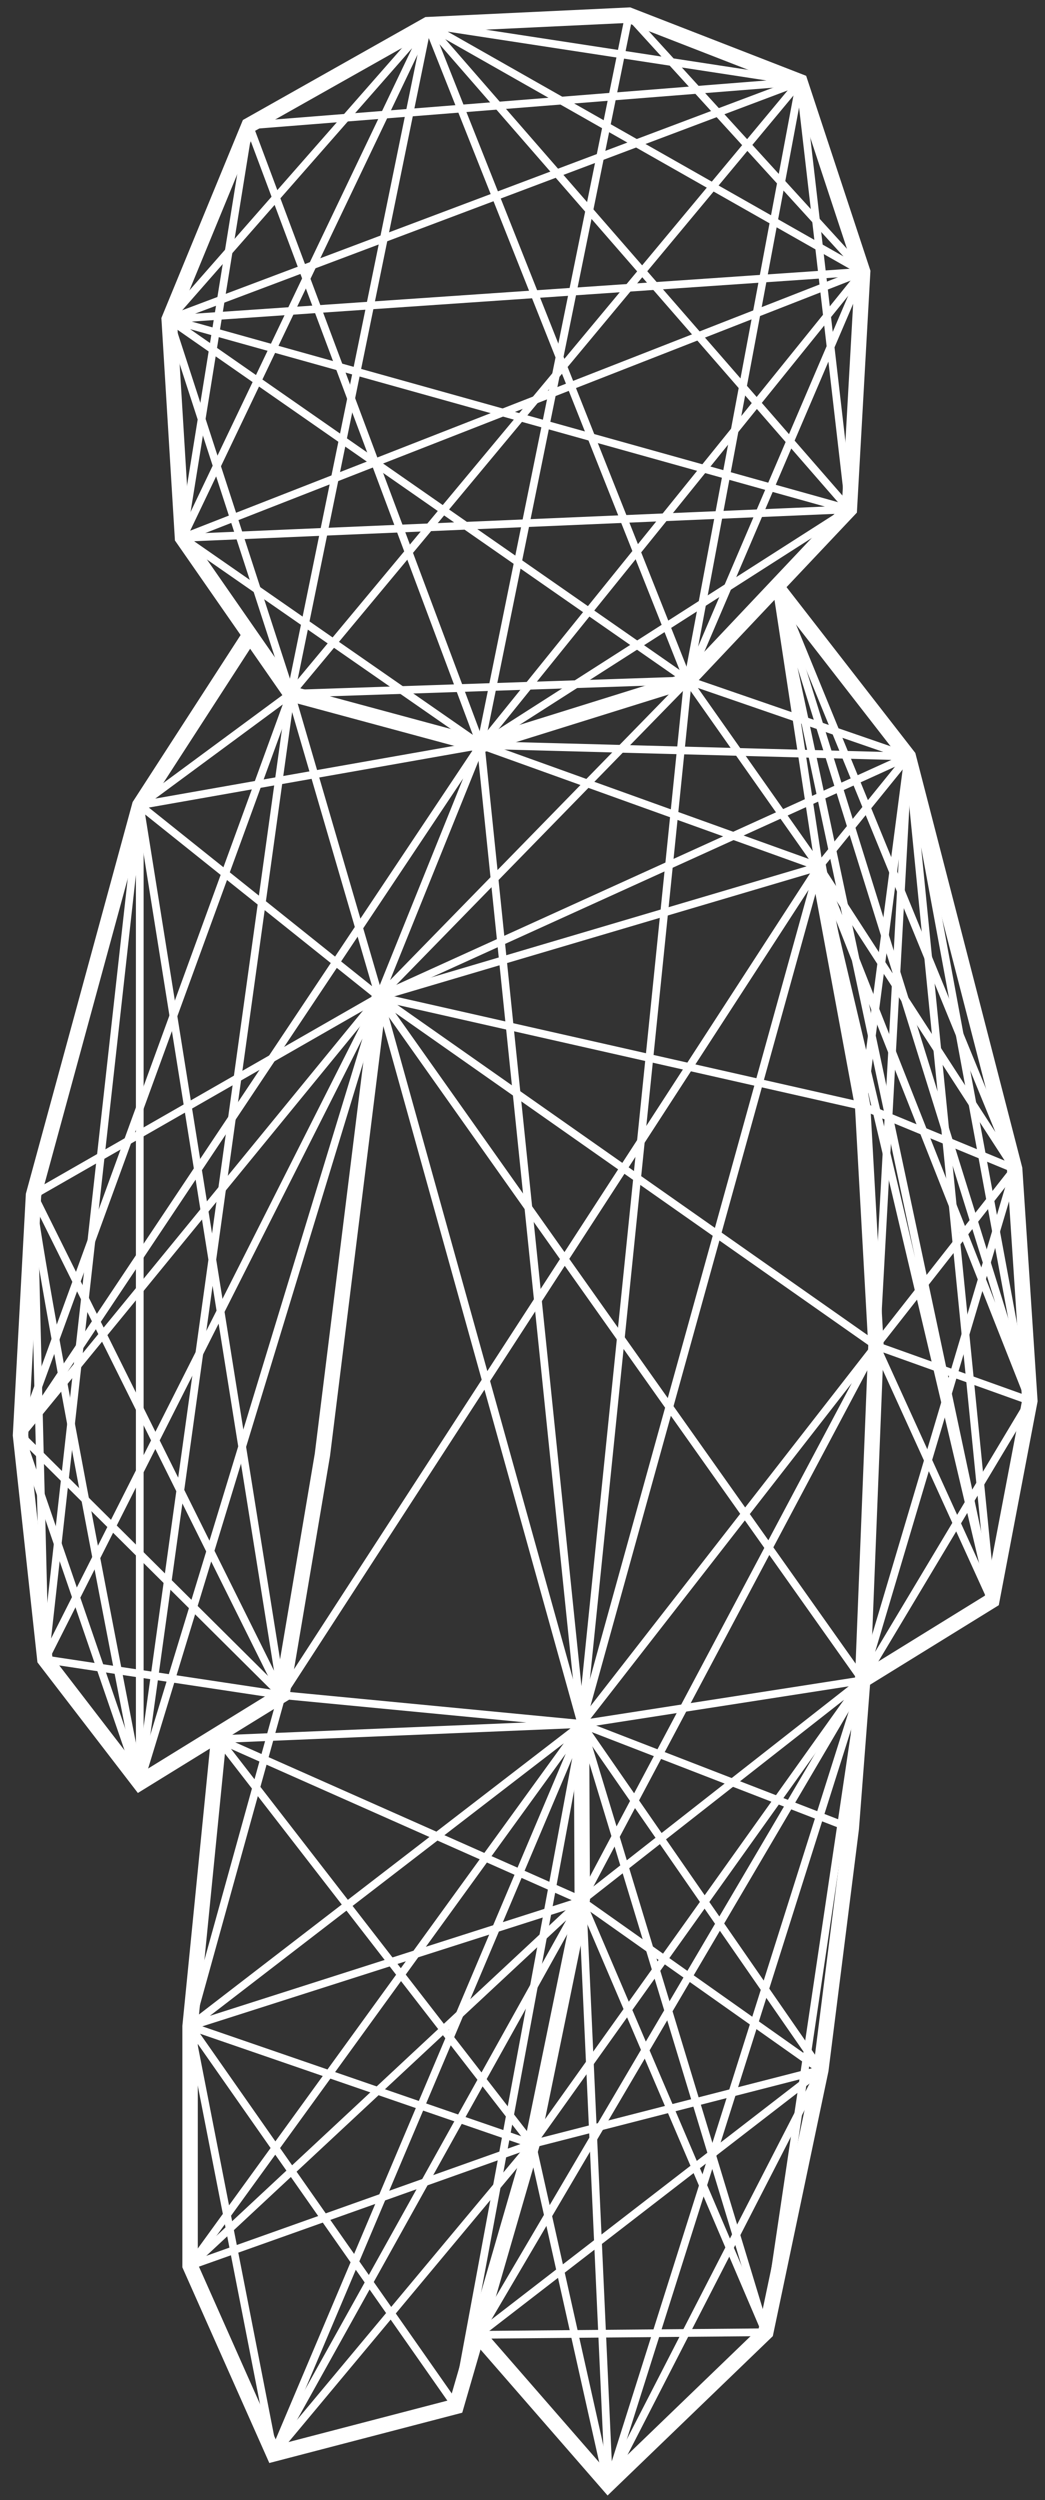 <svg width="69" height="165" viewBox="0 0 69 165" fill="none" xmlns="http://www.w3.org/2000/svg">
<rect x="0" y="0" width="69" height="165" fill="#333333" stroke="none"/>
<path d="M31.745 49.172L45.419 44.906L56.081 33.617L56.96 17.935L52.821 5.391L41.529 1L28.233 1.628L16.441 8.277L11.171 21.073L12.05 35.497L19.2 45.785L31.745 49.172Z" stroke="white" stroke-width="1.018" stroke-miterlimit="10"/>
<path d="M54.008 57.08L56.96 73.007L57.839 88.814L56.96 110.891L65.49 105.624L68 92.45L66.996 77.146L59.971 49.924L51.263 38.717" stroke="white" stroke-width="1.018" stroke-miterlimit="10"/>
<path d="M56.96 110.892L56.208 120.676L54.2 136.61L50.562 153.921L40.15 163.957L31.557 154.092" stroke="white" stroke-width="1.018" stroke-miterlimit="10"/>
<path d="M14.434 114.781L12.551 133.724V149.53L18.072 161.95L30.113 158.812L35.132 141.501L38.446 125.35L38.394 113.778" stroke="white" stroke-width="1.018" stroke-miterlimit="10"/>
<path d="M16.5 41.902L9.227 53.144L2.213 78.865L1.355 94.724L2.963 109.514L9.227 117.657L18.609 111.872L21.288 96.011L25.038 65.79" stroke="white" stroke-width="1.018" stroke-miterlimit="10"/>
<path d="M31.745 49.172L16.441 8.277" stroke="white" stroke-width="0.509" stroke-linecap="round" stroke-linejoin="round"/>
<path d="M19.2 45.785L11.171 21.073" stroke="white" stroke-width="0.509" stroke-linecap="round" stroke-linejoin="round"/>
<path d="M31.745 49.172L41.529 1" stroke="white" stroke-width="0.509" stroke-linecap="round" stroke-linejoin="round"/>
<path d="M19.2 45.785L28.233 1.627" stroke="white" stroke-width="0.509" stroke-linecap="round" stroke-linejoin="round"/>
<path d="M31.745 49.172L56.96 17.935" stroke="white" stroke-width="0.509" stroke-linecap="round" stroke-linejoin="round"/>
<path d="M19.2 45.785L52.821 5.39" stroke="white" stroke-width="0.509" stroke-linecap="round" stroke-linejoin="round"/>
<path d="M56.96 17.935L11.171 21.072L52.821 5.39" stroke="white" stroke-width="0.509" stroke-linecap="round" stroke-linejoin="round"/>
<path d="M41.529 1L56.96 17.935L28.233 1.628L52.821 5.391L16.441 8.277" stroke="white" stroke-width="0.509" stroke-linecap="round" stroke-linejoin="round"/>
<path d="M56.081 33.617L52.821 5.391L45.419 44.906L56.96 17.935L12.05 35.497L28.233 1.627L11.171 21.072" stroke="white" stroke-width="0.509" stroke-linecap="round" stroke-linejoin="round"/>
<path d="M56.081 33.617L28.233 1.627L45.419 44.906" stroke="white" stroke-width="0.509" stroke-linecap="round" stroke-linejoin="round"/>
<path d="M12.05 35.497L56.081 33.617L11.171 21.073L45.419 44.906" stroke="white" stroke-width="0.509" stroke-linecap="round" stroke-linejoin="round"/>
<path d="M19.2 45.785L45.419 44.906" stroke="white" stroke-width="0.509" stroke-linecap="round" stroke-linejoin="round"/>
<path d="M16.441 8.277L12.05 35.497L31.745 49.172L56.081 33.617" stroke="white" stroke-width="0.509" stroke-linecap="round" stroke-linejoin="round"/>
<path d="M18.609 111.872L2.963 109.514L9.228 53.144V117.657L25.038 65.79L2.963 109.514" stroke="white" stroke-width="0.509" stroke-linecap="round" stroke-linejoin="round"/>
<path d="M2.213 78.864L18.609 111.872L9.228 53.144L25.038 65.79L19.201 45.785L9.228 117.659C9.228 117.659 1.471 78.125 2.213 78.864Z" stroke="white" stroke-width="0.509" stroke-linecap="round" stroke-linejoin="round"/>
<path d="M25.038 65.79L2.213 78.864L2.963 109.514" stroke="white" stroke-width="0.509" stroke-linecap="round" stroke-linejoin="round"/>
<path d="M1.355 94.724L9.227 117.657" stroke="white" stroke-width="0.509" stroke-linecap="round" stroke-linejoin="round"/>
<path d="M31.745 49.172L59.971 49.924L25.038 65.79L56.96 73.007" stroke="white" stroke-width="0.509" stroke-linecap="round" stroke-linejoin="round"/>
<path d="M65.49 105.624L54.076 57.201L68 92.45L51.263 38.717L65.49 105.624Z" stroke="white" stroke-width="0.509" stroke-linecap="round" stroke-linejoin="round"/>
<path d="M67.6 91.172L59.971 49.924L65.49 105.624L57.839 88.814" stroke="white" stroke-width="0.509" stroke-linecap="round" stroke-linejoin="round"/>
<path d="M56.96 73.007L59.971 49.924L57.839 88.814L66.996 77.147L56.96 73.007Z" stroke="white" stroke-width="0.509" stroke-linecap="round" stroke-linejoin="round"/>
<path d="M66.996 77.146L56.96 110.891L68 92.45L57.839 88.814L25.038 65.79L56.96 110.891L38.394 113.778" stroke="white" stroke-width="0.509" stroke-linecap="round" stroke-linejoin="round"/>
<path d="M45.419 44.906L59.971 49.924L54.076 57.201M45.419 44.906L54.076 57.201M45.419 44.906L25.038 65.79M54.076 57.201L66.996 77.146L51.263 38.717L54.076 57.201ZM54.076 57.201L25.038 65.79M54.076 57.201L31.744 49.172M54.076 57.201L18.609 111.872L1.355 94.724M54.076 57.201L38.394 113.778M25.038 65.79L31.744 49.172M25.038 65.79L1.355 94.724M31.744 49.172L9.227 53.144L19.2 45.785L1.355 94.724M31.744 49.172L1.355 94.724" stroke="white" stroke-width="0.509" stroke-linecap="round" stroke-linejoin="round"/>
<path d="M31.745 49.172L38.394 113.778L45.419 44.906" stroke="white" stroke-width="0.509" stroke-linecap="round" stroke-linejoin="round"/>
<path d="M56.208 120.676L38.394 113.778L54.2 136.61L31.557 154.092" stroke="white" stroke-width="0.509" stroke-linecap="round" stroke-linejoin="round"/>
<path d="M38.394 113.778L50.562 153.921L38.394 113.778Z" stroke="white" stroke-width="0.509" stroke-linecap="round" stroke-linejoin="round"/>
<path d="M56.96 110.892L31.557 154.092L56.96 110.892Z" stroke="white" stroke-width="0.509" stroke-linecap="round" stroke-linejoin="round"/>
<path d="M38.394 125.443L54.2 136.61L35.131 141.501L56.96 110.892L38.394 125.443Z" stroke="white" stroke-width="0.509" stroke-linecap="round" stroke-linejoin="round"/>
<path d="M31.556 154.092L50.562 153.921L56.96 110.892L40.206 163.885L38.462 125.443M38.462 113.778L12.551 133.724M38.462 113.778L14.434 114.781L38.462 125.443M38.462 113.778L18.609 111.872L12.551 133.724M38.462 113.778L12.551 149.53L35.132 141.501L12.551 133.724M38.462 113.778L18.072 161.95L12.551 133.724M38.462 113.778L30.113 158.812L12.551 133.724M38.462 113.778V125.443M12.551 133.724L38.462 125.443" stroke="white" stroke-width="0.509" stroke-linecap="round" stroke-linejoin="round"/>
<path d="M35.131 141.501L18.07 161.95L35.131 141.501Z" stroke="white" stroke-width="0.509" stroke-linecap="round" stroke-linejoin="round"/>
<path d="M54.2 136.61L40.15 163.957L35.132 141.501L14.434 114.781" stroke="white" stroke-width="0.509" stroke-linecap="round" stroke-linejoin="round"/>
<path d="M12.551 149.53L38.394 125.443L18.072 161.95" stroke="white" stroke-width="0.509" stroke-linecap="round" stroke-linejoin="round"/>
<path d="M50.562 153.921L38.394 125.443L57.839 88.814L38.394 113.778L25.038 65.79" stroke="white" stroke-width="0.509" stroke-linecap="round" stroke-linejoin="round"/>
</svg>
